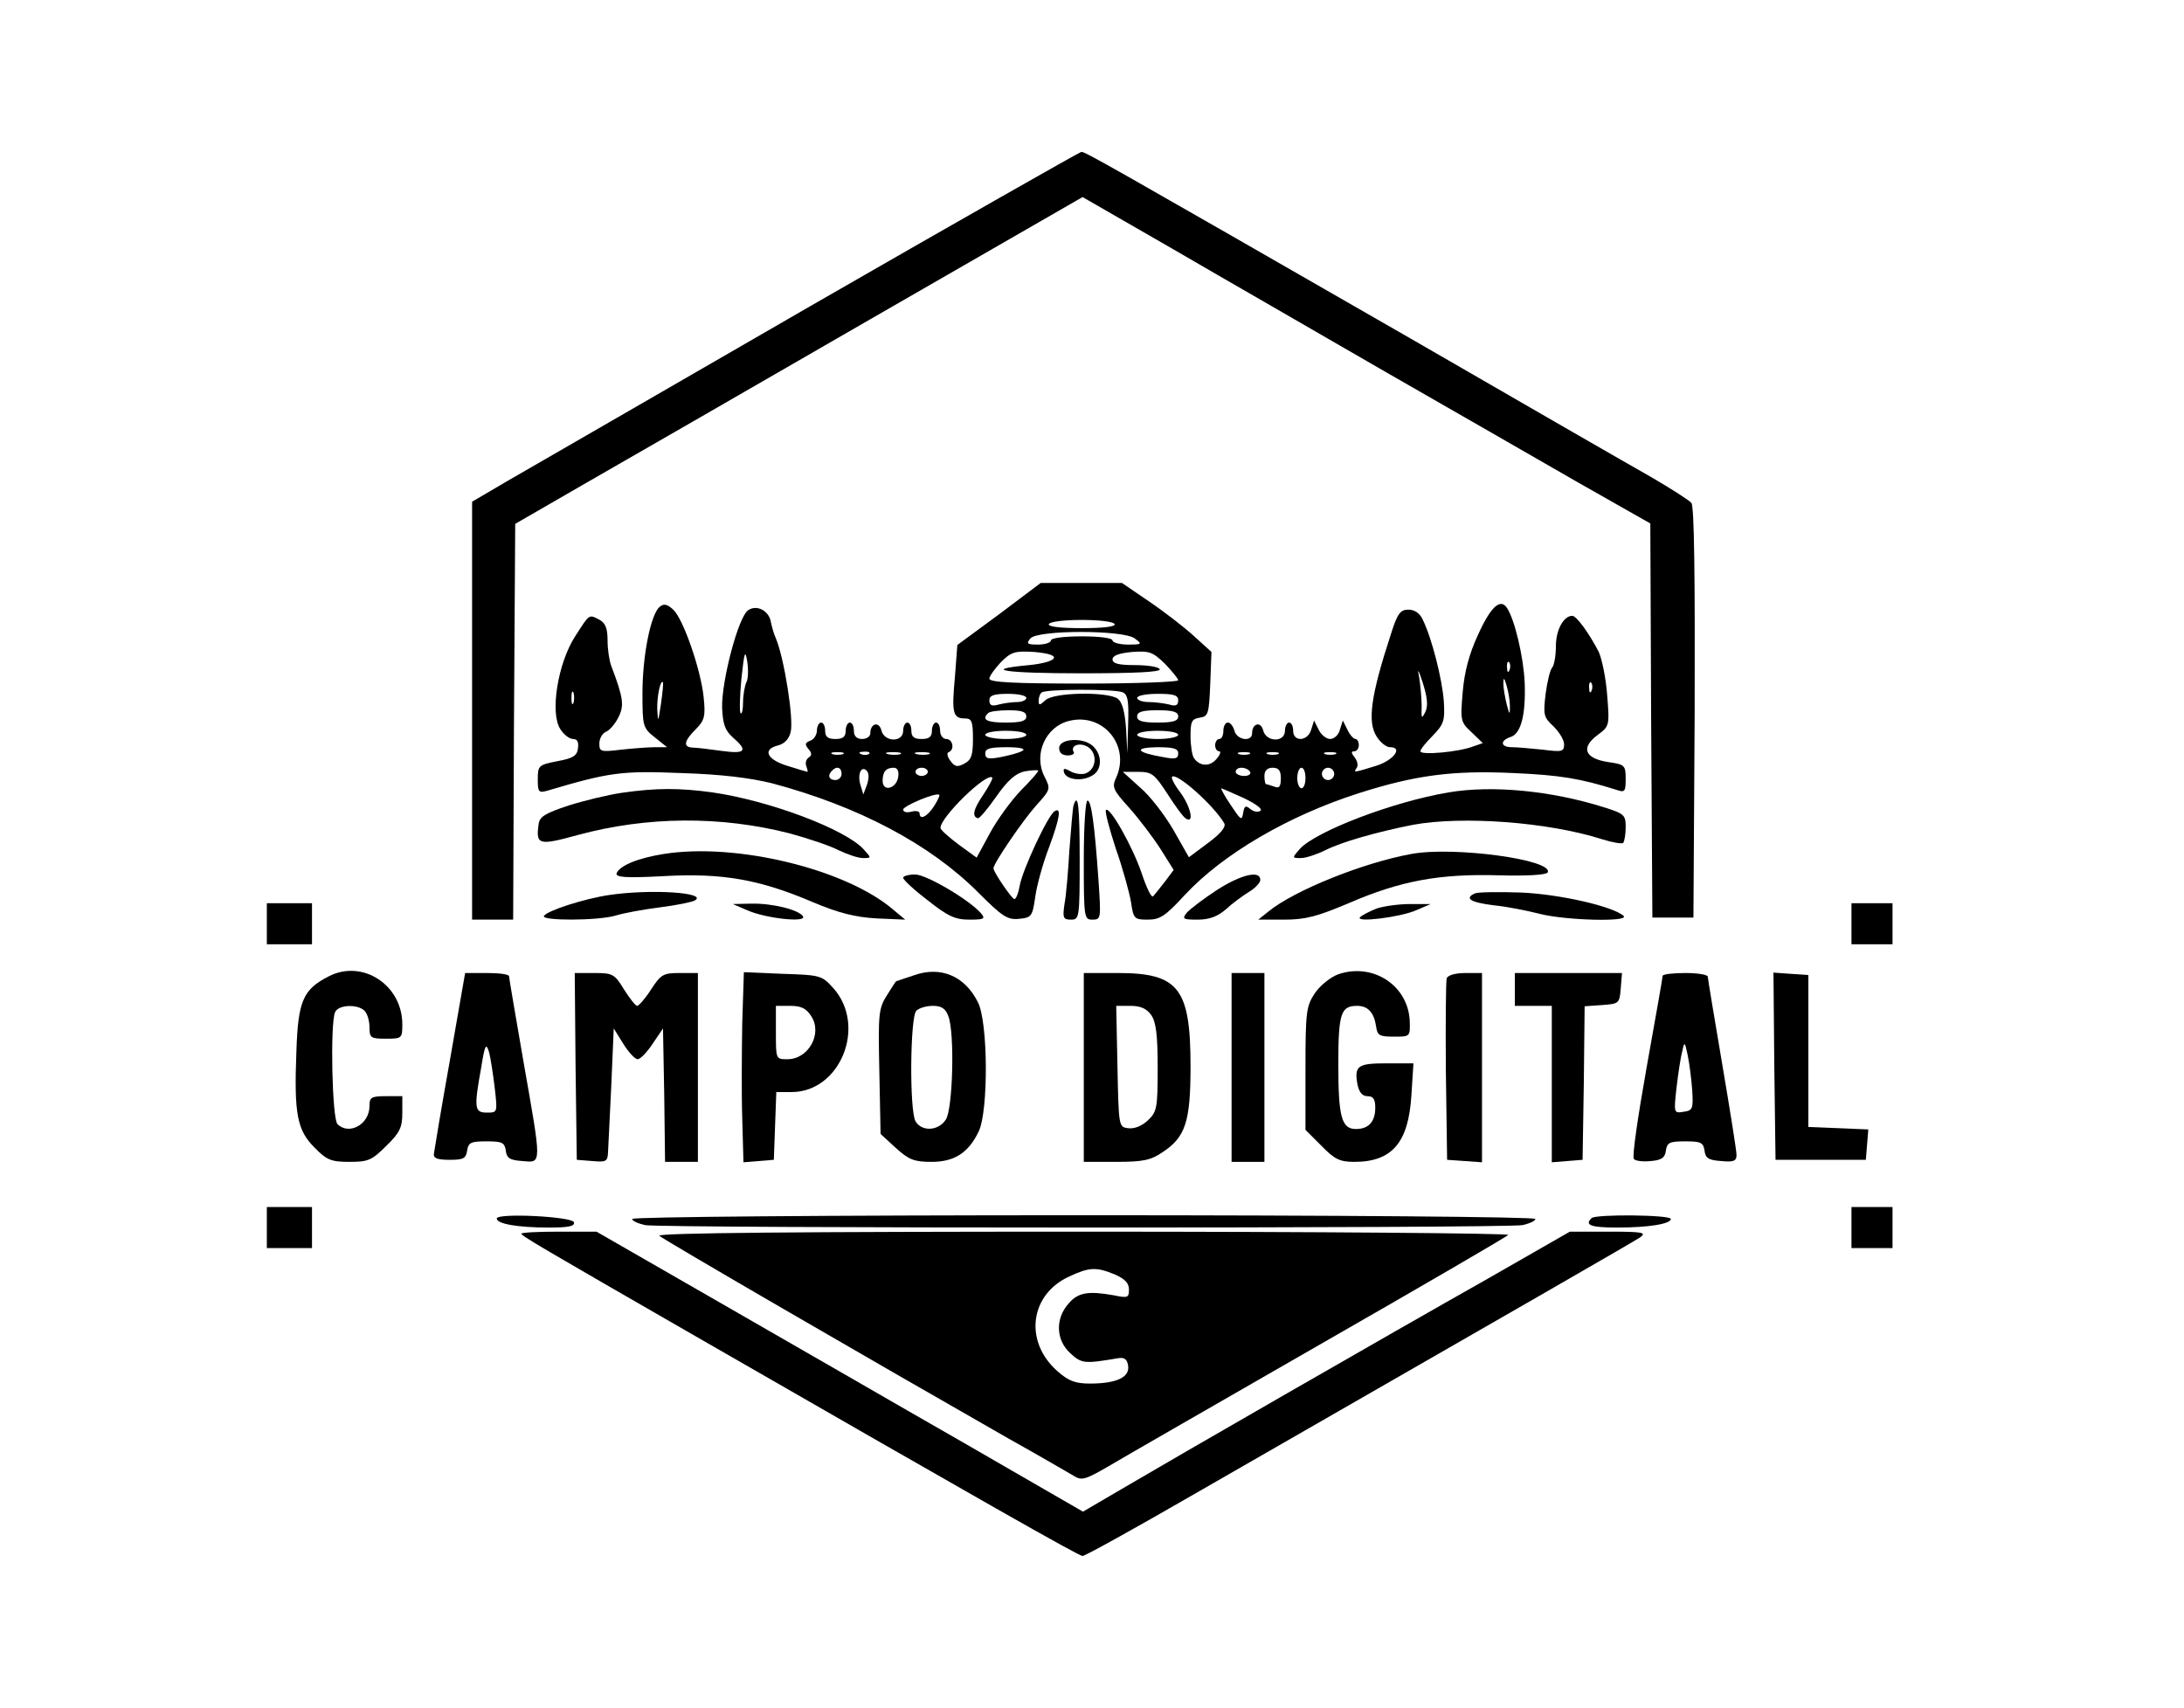 <?xml version="1.0" standalone="no"?>
<!DOCTYPE svg PUBLIC "-//W3C//DTD SVG 20010904//EN"
 "http://www.w3.org/TR/2001/REC-SVG-20010904/DTD/svg10.dtd">
<svg version="1.0" xmlns="http://www.w3.org/2000/svg"
 width="532pt" height="416pt" viewBox="0 0 532 416"
 preserveAspectRatio="xMidYMid meet">

<g transform="translate(0,416) scale(0.1,-0.1)"
fill="#000000" stroke="none">
<path d="M1975 3415 c-357 -206 -689 -398 -738 -426 l-87 -51 0 -509 0 -509
50 0 50 0 2 482 3 482 175 101 c96 55 407 234 691 398 l516 297 219 -126 c120
-70 352 -203 514 -297 162 -93 375 -215 472 -271 l178 -101 2 -480 3 -480 50
0 50 0 3 499 c1 336 -1 503 -8 511 -6 7 -50 35 -98 63 -48 27 -312 179 -587
338 -754 433 -791 454 -801 454 -5 -1 -301 -169 -659 -375z"/>
<path d="M2434 2664 l-102 -75 -6 -79 c-8 -87 -5 -100 25 -100 16 0 19 -7 19
-50 0 -40 -4 -51 -21 -60 -17 -9 -23 -8 -34 7 -8 10 -9 20 -4 21 15 6 10 32
-6 32 -8 0 -15 9 -15 20 0 11 -4 20 -10 20 -5 0 -10 -9 -10 -20 0 -15 -7 -20
-25 -20 -18 0 -25 5 -25 20 0 11 -4 20 -10 20 -5 0 -10 -9 -10 -20 0 -29 -46
-28 -53 1 -6 23 -27 17 -27 -7 0 -8 -9 -14 -20 -14 -13 0 -20 7 -20 20 0 11
-4 20 -10 20 -5 0 -10 -9 -10 -20 0 -15 -7 -20 -25 -20 -18 0 -25 5 -25 20 0
11 -4 20 -10 20 -5 0 -10 -9 -10 -19 0 -10 -7 -22 -16 -25 -13 -5 -14 -9 -5
-20 9 -10 9 -16 1 -21 -6 -4 -9 -13 -6 -21 3 -8 4 -14 3 -14 -1 0 -22 6 -47
14 -51 15 -64 40 -26 50 17 4 28 16 32 33 8 31 -16 181 -36 228 -5 11 -10 29
-12 39 -4 28 -34 44 -55 30 -24 -14 -66 -174 -64 -239 2 -39 7 -54 26 -71 38
-33 31 -41 -27 -33 -29 4 -61 8 -70 8 -25 1 -22 16 7 45 21 21 24 31 19 78 -7
68 -50 191 -74 213 -15 14 -23 15 -33 7 -22 -18 -42 -120 -42 -210 0 -81 1
-85 30 -108 l30 -24 -30 0 c-16 0 -54 -3 -82 -6 -50 -6 -53 -5 -53 15 0 12 7
24 15 28 9 3 23 19 31 35 15 29 13 47 -17 126 -5 13 -9 41 -9 62 0 29 -5 42
-19 50 -27 14 -24 16 -60 -40 -42 -65 -62 -187 -36 -226 8 -13 22 -24 31 -24
10 0 14 -7 12 -22 -2 -19 -12 -25 -50 -32 -46 -9 -48 -11 -48 -44 0 -31 2 -34
23 -28 152 45 181 49 327 43 98 -3 169 -12 221 -25 210 -56 384 -148 501 -265
60 -60 72 -68 101 -65 30 3 32 6 39 55 4 28 19 82 33 118 27 73 31 100 14 89
-16 -9 -78 -142 -85 -181 -3 -18 -9 -33 -13 -33 -6 0 -51 66 -51 75 0 12 71
116 104 153 35 39 36 40 20 71 -27 54 3 121 60 135 83 21 150 -60 115 -138
-11 -23 -8 -30 32 -74 24 -27 58 -72 76 -100 l32 -51 -21 -28 c-12 -15 -25
-32 -29 -36 -4 -5 -16 20 -28 56 -22 65 -78 164 -87 154 -3 -3 8 -45 24 -94
17 -48 33 -107 37 -130 6 -41 8 -43 41 -43 30 0 43 9 90 60 93 100 252 193
424 248 138 44 229 56 377 49 113 -5 162 -13 251 -41 20 -7 22 -4 22 27 0 33
-2 35 -44 41 -56 9 -66 35 -24 66 28 21 29 22 23 96 -3 42 -13 90 -21 107 -24
46 -54 87 -64 87 -21 0 -40 -34 -40 -74 0 -23 -4 -46 -9 -52 -5 -5 -12 -34
-16 -64 -6 -51 -5 -57 19 -79 14 -14 26 -33 26 -44 0 -18 -5 -19 -52 -13 -29
3 -63 6 -75 6 -28 0 -30 16 -3 25 25 8 37 54 34 133 -3 62 -24 152 -43 181
-16 25 -40 3 -71 -66 -21 -45 -33 -90 -37 -139 -6 -70 -5 -73 22 -98 l27 -26
-23 -8 c-36 -14 -129 -22 -129 -12 0 5 14 22 30 38 27 28 30 36 27 84 -4 54
-29 153 -51 198 -7 16 -20 25 -35 25 -20 0 -27 -9 -43 -60 -49 -150 -58 -214
-34 -250 9 -14 23 -25 32 -25 33 0 8 -33 -36 -46 -55 -17 -53 -16 -45 -4 4 6
1 17 -5 25 -9 11 -9 15 -1 15 6 0 11 7 11 15 0 8 -4 15 -8 15 -5 0 -14 10 -20
23 l-11 22 -7 -22 c-3 -13 -14 -23 -24 -23 -9 0 -22 10 -28 23 l-11 22 -7 -22
c-8 -29 -44 -31 -44 -3 0 11 -4 20 -10 20 -5 0 -10 -9 -10 -20 0 -29 -46 -28
-53 1 -6 23 -27 17 -27 -7 0 -22 -37 -17 -43 6 -3 11 -10 20 -16 20 -6 0 -11
-9 -11 -20 0 -11 -4 -20 -10 -20 -5 0 -10 -7 -10 -15 0 -8 4 -15 10 -15 5 0 2
-9 -7 -19 -16 -19 -41 -18 -55 3 -4 6 -8 30 -8 53 0 36 3 42 23 45 20 3 22 9
25 81 l3 79 -43 39 c-23 21 -72 59 -109 84 l-66 45 -99 0 -99 0 -101 -76z
m281 -24 c4 -6 -25 -10 -80 -10 -55 0 -84 4 -80 10 3 6 39 10 80 10 41 0 77
-4 80 -10z m49 -35 c19 -14 18 -15 -17 -15 -20 0 -37 5 -37 10 0 6 -32 10 -75
10 -43 0 -75 -4 -75 -10 0 -5 -14 -10 -31 -10 -27 0 -30 2 -19 15 18 21 226
21 254 0z m-946 -107 c-4 -9 -8 -31 -8 -49 0 -18 -3 -30 -6 -26 -3 3 -2 41 2
84 7 64 9 72 14 43 3 -19 3 -43 -2 -52z m749 59 c-2 -7 -29 -14 -60 -17 -119
-11 -61 -20 127 -20 129 0 195 3 191 10 -3 6 -31 10 -61 10 -40 0 -54 4 -54
14 0 9 15 15 48 18 42 3 50 0 80 -29 17 -18 32 -36 32 -40 0 -4 -103 -8 -230
-8 -169 0 -230 3 -230 12 0 6 13 24 28 40 25 25 34 28 81 25 33 -3 51 -8 48
-15z m1110 -29 c-3 -8 -6 -5 -6 6 -1 11 2 17 5 13 3 -3 4 -12 1 -19z m-205
-102 c-9 -18 -10 -17 -9 14 0 19 -3 51 -6 70 -5 24 -2 20 9 -14 11 -35 13 -55
6 -70z m206 14 c0 -22 -1 -22 -8 5 -4 17 -8 39 -8 50 0 16 2 15 8 -5 4 -14 8
-36 8 -50z m-2068 5 c-7 -45 -7 -46 -9 -13 -1 32 8 74 14 66 1 -2 -1 -25 -5
-53z m2267 33 c-3 -8 -6 -5 -6 6 -1 11 2 17 5 13 3 -3 4 -12 1 -19z m-2480
-30 c-3 -7 -5 -2 -5 12 0 14 2 19 5 13 2 -7 2 -19 0 -25z m1337 26 c13 -5 16
-20 14 -78 l-2 -71 -3 60 c-3 41 -9 64 -20 73 -25 18 -158 16 -177 -4 -13 -12
-16 -13 -16 -1 0 7 3 17 7 20 8 9 176 9 197 1z m-234 -14 c0 -5 -10 -10 -22
-10 -13 0 -33 -3 -45 -6 -17 -5 -23 -2 -23 10 0 12 10 16 45 16 25 0 45 -4 45
-10z m370 -6 c0 -12 -6 -15 -22 -10 -13 3 -35 6 -50 6 -16 0 -28 5 -28 10 0 6
23 10 50 10 39 0 50 -3 50 -16z m-370 -39 c0 -11 -12 -15 -50 -15 -46 0 -60 7
-43 23 3 4 26 7 50 7 32 0 43 -4 43 -15z m370 0 c0 -11 -12 -15 -50 -15 -38 0
-50 4 -50 15 0 11 12 15 50 15 38 0 50 -4 50 -15z m-370 -45 c0 -5 -22 -10
-50 -10 -27 0 -50 5 -50 10 0 6 23 10 50 10 28 0 50 -4 50 -10z m370 0 c0 -5
-22 -10 -50 -10 -27 0 -50 5 -50 10 0 6 23 10 50 10 28 0 50 -4 50 -10z m-380
-39 c-8 -5 -32 -11 -52 -15 -31 -6 -38 -4 -38 9 0 12 12 15 53 15 33 0 47 -4
37 -9z m380 -6 c0 -13 -7 -15 -37 -9 -65 11 -73 23 -15 24 40 0 52 -3 52 -15z
m-817 -2 c-7 -2 -19 -2 -25 0 -7 3 -2 5 12 5 14 0 19 -2 13 -5z m64 1 c-3 -3
-12 -4 -19 -1 -8 3 -5 6 6 6 11 1 17 -2 13 -5z m76 -1 c-7 -2 -21 -2 -30 0
-10 3 -4 5 12 5 17 0 24 -2 18 -5z m70 0 c-7 -2 -21 -2 -30 0 -10 3 -4 5 12 5
17 0 24 -2 18 -5z m780 0 c-7 -2 -19 -2 -25 0 -7 3 -2 5 12 5 14 0 19 -2 13
-5z m70 0 c-7 -2 -19 -2 -25 0 -7 3 -2 5 12 5 14 0 19 -2 13 -5z m140 0 c-7
-2 -19 -2 -25 0 -7 3 -2 5 12 5 14 0 19 -2 13 -5z m-1203 -48 c0 -8 -7 -15
-15 -15 -16 0 -20 12 -8 23 11 12 23 8 23 -8z m62 -26 l-9 -24 -7 23 c-8 26 2
48 15 35 6 -6 6 -19 1 -34z m76 19 c-4 -29 -38 -38 -38 -10 0 22 8 32 27 32 9
0 13 -8 11 -22z m72 12 c0 -5 -7 -10 -15 -10 -8 0 -15 5 -15 10 0 6 7 10 15
10 8 0 15 -4 15 -10z m227 -45 c-24 -25 -59 -73 -76 -105 l-32 -59 -44 32
c-24 18 -44 36 -44 40 -2 25 113 137 126 123 2 -2 -8 -21 -22 -42 -24 -35 -28
-53 -13 -57 4 -1 24 23 45 53 28 40 47 56 68 61 17 3 32 4 34 2 2 -1 -17 -23
-42 -48z m558 45 c3 -5 -3 -10 -14 -10 -12 0 -21 5 -21 10 0 6 6 10 14 10 8 0
18 -4 21 -10z m75 -16 c0 -20 -4 -25 -16 -20 -9 3 -18 6 -20 6 -2 0 -4 9 -4
20 0 13 7 20 20 20 15 0 20 -7 20 -26z m60 1 c0 -14 -4 -25 -10 -25 -5 0 -10
11 -10 25 0 14 5 25 10 25 6 0 10 -11 10 -25z m70 10 c0 -8 -7 -15 -15 -15 -8
0 -15 7 -15 15 0 8 7 15 15 15 8 0 15 -7 15 -15z m-406 -49 c19 -30 39 -57 45
-60 21 -13 11 30 -14 64 -14 18 -23 36 -20 38 11 11 101 -69 127 -113 5 -9 -8
-25 -39 -48 l-47 -35 -38 67 c-21 36 -57 83 -81 103 l-42 38 37 0 c34 0 40 -5
72 -54z m186 -10 c29 -14 47 -27 40 -31 -6 -4 -17 -2 -25 5 -11 9 -14 7 -17
-11 -3 -19 -6 -16 -30 20 -15 22 -25 41 -23 41 1 0 26 -11 55 -24z m-755 -20
c-17 -26 -35 -34 -35 -17 0 5 -9 7 -20 4 -11 -3 -20 -1 -20 5 0 9 81 43 88 36
2 -1 -4 -14 -13 -28z"/>
<path d="M2580 2338 c0 -12 8 -18 21 -18 11 0 18 4 14 9 -7 13 10 22 28 15 31
-11 31 -57 1 -68 -9 -3 -25 -1 -36 5 -16 9 -19 8 -16 -3 6 -17 42 -22 67 -8
26 13 27 51 3 73 -24 22 -82 18 -82 -5z"/>
<path d="M1515 2229 c-34 -5 -92 -19 -130 -31 -57 -19 -71 -27 -73 -46 -7 -50
0 -52 95 -26 169 46 349 47 517 4 44 -12 98 -30 119 -41 21 -10 47 -19 59 -19
21 0 21 0 2 21 -44 49 -230 119 -369 139 -81 11 -136 11 -220 -1z"/>
<path d="M3529 2230 c-137 -23 -324 -95 -363 -138 -19 -22 -19 -22 3 -22 12 0
39 9 59 19 40 20 123 44 214 62 120 22 328 7 460 -35 25 -8 49 -12 52 -9 3 4
6 21 6 38 0 30 -3 33 -54 49 -127 40 -271 54 -377 36z"/>
<path d="M2615 2198 c-2 -7 -6 -56 -10 -108 -3 -52 -8 -112 -12 -132 -5 -34
-3 -38 16 -38 20 0 21 4 21 145 0 132 -4 167 -15 133z"/>
<path d="M2640 2065 c0 -141 1 -145 21 -145 21 0 21 3 15 93 -10 144 -18 197
-27 197 -5 0 -9 -65 -9 -145z"/>
<path d="M1617 2080 c-64 -10 -108 -29 -115 -47 -3 -10 22 -12 115 -7 142 8
233 -8 362 -63 64 -27 104 -37 156 -40 l70 -3 -30 25 c-115 98 -381 163 -558
135z"/>
<path d="M3438 2080 c-116 -21 -284 -88 -348 -140 l-25 -20 63 0 c51 0 79 7
157 40 127 55 222 72 365 68 70 -2 117 1 120 7 15 31 -229 64 -332 45z"/>
<path d="M2200 2022 c0 -5 27 -30 60 -55 49 -39 67 -47 101 -47 36 0 40 2 29
15 -27 32 -133 95 -161 95 -16 0 -29 -4 -29 -8z"/>
<path d="M2964 1992 c-32 -21 -65 -46 -73 -55 -12 -15 -10 -17 26 -17 28 0 48
7 69 25 16 15 41 33 57 43 15 9 27 22 27 29 0 24 -47 13 -106 -25z"/>
<path d="M1484 1980 c-61 -9 -151 -38 -159 -51 -8 -12 131 -12 175 1 19 6 68
15 108 20 40 5 79 13 85 17 31 19 -108 28 -209 13z"/>
<path d="M3593 1984 c-27 -12 -11 -22 45 -29 31 -3 82 -13 113 -21 63 -16 219
-20 204 -5 -25 23 -155 53 -250 57 -55 2 -106 1 -112 -2z"/>
<path d="M650 1910 l0 -50 55 0 55 0 0 50 0 50 -55 0 -55 0 0 -50z"/>
<path d="M1820 1943 c44 -20 146 -31 136 -15 -10 16 -74 32 -126 31 l-45 -1
35 -15z"/>
<path d="M3353 1947 c-17 -7 -35 -16 -40 -21 -13 -14 99 0 137 17 l35 15 -50
0 c-27 0 -64 -5 -82 -11z"/>
<path d="M4510 1910 l0 -50 50 0 50 0 0 50 0 50 -50 0 -50 0 0 -50z"/>
<path d="M801 1782 c-63 -32 -75 -60 -79 -183 -6 -153 2 -192 44 -234 30 -31
41 -35 86 -35 45 0 54 4 89 39 33 32 39 45 39 80 l0 41 -40 0 c-36 0 -40 -3
-40 -24 0 -45 -50 -72 -78 -44 -13 13 -18 242 -6 272 7 19 55 21 72 4 7 -7 12
-25 12 -40 0 -26 3 -28 40 -28 39 0 40 1 40 35 0 96 -97 159 -179 117z"/>
<path d="M2225 1784 c-22 -7 -41 -14 -42 -14 -1 0 -11 -16 -23 -35 -20 -32
-21 -45 -18 -186 l3 -151 37 -34 c32 -29 45 -34 87 -34 56 0 90 22 115 74 24
50 23 267 -2 315 -32 64 -91 89 -157 65z m85 -99 c16 -41 11 -226 -6 -252 -18
-28 -59 -30 -74 -4 -15 28 -13 254 2 269 7 7 25 12 40 12 21 0 31 -6 38 -25z"/>
<path d="M3260 1787 c-19 -7 -44 -27 -57 -46 -21 -32 -23 -44 -23 -184 l0
-149 39 -39 c32 -33 45 -39 80 -39 92 0 132 47 139 162 l5 78 -66 0 c-70 0
-79 -6 -70 -53 4 -18 12 -27 24 -27 14 0 19 -7 19 -28 0 -34 -16 -52 -47 -52
-35 0 -43 29 -43 157 0 125 6 143 46 143 26 0 41 -16 46 -50 3 -22 8 -25 43
-25 40 0 40 0 39 37 -3 87 -89 144 -174 115z"/>
<path d="M1096 1578 c-21 -117 -38 -220 -39 -228 -2 -11 8 -15 38 -15 34 0 40
3 43 23 3 19 9 22 47 22 38 0 44 -3 47 -22 2 -19 10 -24 41 -26 47 -4 47 -13
2 243 -19 110 -35 203 -35 207 0 5 -24 8 -53 8 l-54 0 -37 -212z m109 -67 c7
-61 7 -61 -19 -61 -30 0 -32 10 -14 109 9 56 12 62 19 39 4 -14 10 -54 14 -87z"/>
<path d="M1402 1563 l3 -228 38 -3 c33 -3 37 -1 38 20 1 13 4 86 8 163 l6 140
23 -37 c13 -21 29 -38 35 -38 7 0 23 17 37 38 l25 37 3 -162 2 -163 40 0 40 0
0 230 0 230 -44 0 c-40 0 -46 -3 -70 -40 -14 -22 -30 -40 -34 -40 -4 0 -18 18
-32 40 -23 38 -28 40 -73 40 l-47 0 2 -227z"/>
<path d="M1808 1668 c-1 -67 -2 -172 0 -231 l3 -108 37 3 37 3 3 83 3 82 37 0
c119 0 184 161 102 253 -28 31 -31 32 -123 35 l-95 4 -4 -124z m168 17 c28
-42 -6 -105 -58 -105 -28 0 -28 0 -28 65 l0 65 35 0 c26 0 39 -6 51 -25z"/>
<path d="M2640 1560 l0 -230 79 0 c65 0 84 4 112 23 57 37 69 75 69 210 0 190
-29 227 -177 227 l-83 0 0 -230z m164 128 c12 -17 16 -49 16 -128 0 -100 -2
-108 -24 -129 -15 -14 -33 -21 -48 -19 -23 3 -23 4 -26 151 l-3 147 35 0 c25
0 39 -7 50 -22z"/>
<path d="M3000 1560 l0 -230 40 0 40 0 0 230 0 230 -40 0 -40 0 0 -230z"/>
<path d="M3524 1777 c-2 -7 -3 -109 -2 -227 l3 -215 43 -3 42 -3 0 230 0 231
-40 0 c-24 0 -43 -5 -46 -13z"/>
<path d="M3690 1750 l0 -40 45 0 45 0 0 -191 0 -190 38 3 37 3 3 187 2 187 43
3 c41 3 42 4 45 41 l3 37 -130 0 -131 0 0 -40z"/>
<path d="M4050 1783 c0 -5 -18 -105 -39 -223 -21 -118 -36 -219 -31 -223 4 -5
23 -7 41 -5 26 2 35 8 37 26 3 19 9 22 47 22 38 0 44 -3 47 -22 2 -19 10 -24
41 -26 30 -3 37 0 37 15 0 10 -16 110 -35 222 -19 112 -35 208 -35 212 0 5
-25 9 -55 9 -30 0 -55 -3 -55 -7z m72 -278 c3 -46 1 -50 -21 -53 -24 -4 -24
-3 -17 60 4 34 10 74 14 88 5 24 6 23 13 -10 4 -19 9 -57 11 -85z"/>
<path d="M4322 1563 l3 -228 110 0 110 0 3 37 3 37 -73 3 -73 3 0 185 0 185
-43 3 -42 3 2 -228z"/>
<path d="M650 1170 l0 -50 55 0 55 0 0 50 0 50 -55 0 -55 0 0 -50z"/>
<path d="M4510 1170 l0 -50 50 0 50 0 0 50 0 50 -50 0 -50 0 0 -50z"/>
<path d="M1210 1192 c0 -13 51 -22 127 -22 47 0 64 3 61 13 -5 14 -188 23
-188 9z"/>
<path d="M1540 1191 c0 -5 14 -11 31 -15 41 -8 2097 -8 2138 0 17 4 31 10 31
15 0 5 -478 9 -1100 9 -622 0 -1100 -4 -1100 -9z"/>
<path d="M3877 1193 c-18 -17 -2 -23 62 -23 78 0 131 9 131 21 0 10 -183 12
-193 2z"/>
<path d="M1270 1155 c0 -5 44 -31 430 -253 692 -398 928 -532 937 -532 6 0
127 67 269 149 817 469 1071 615 1089 627 17 12 7 14 -76 14 l-95 0 -199 -114
c-241 -136 -764 -437 -893 -513 l-94 -55 -291 168 c-161 92 -427 246 -593 341
l-301 173 -92 0 c-50 0 -91 -2 -91 -5z"/>
<path d="M1606 1150 c9 -9 518 -304 849 -493 77 -43 149 -85 161 -92 19 -12
28 -9 85 24 35 21 267 154 514 296 248 142 454 262 459 267 6 4 -460 8 -1034
8 -683 0 -1041 -3 -1034 -10z m1109 -94 c25 -11 35 -21 35 -37 0 -20 -3 -21
-37 -14 -62 11 -87 7 -110 -20 -33 -37 -31 -89 4 -121 28 -26 35 -26 118 -12
14 2 21 -3 23 -19 4 -28 -29 -43 -93 -43 -35 0 -52 6 -79 30 -82 72 -68 187
29 231 49 23 66 23 110 5z"/>
</g>
</svg>
